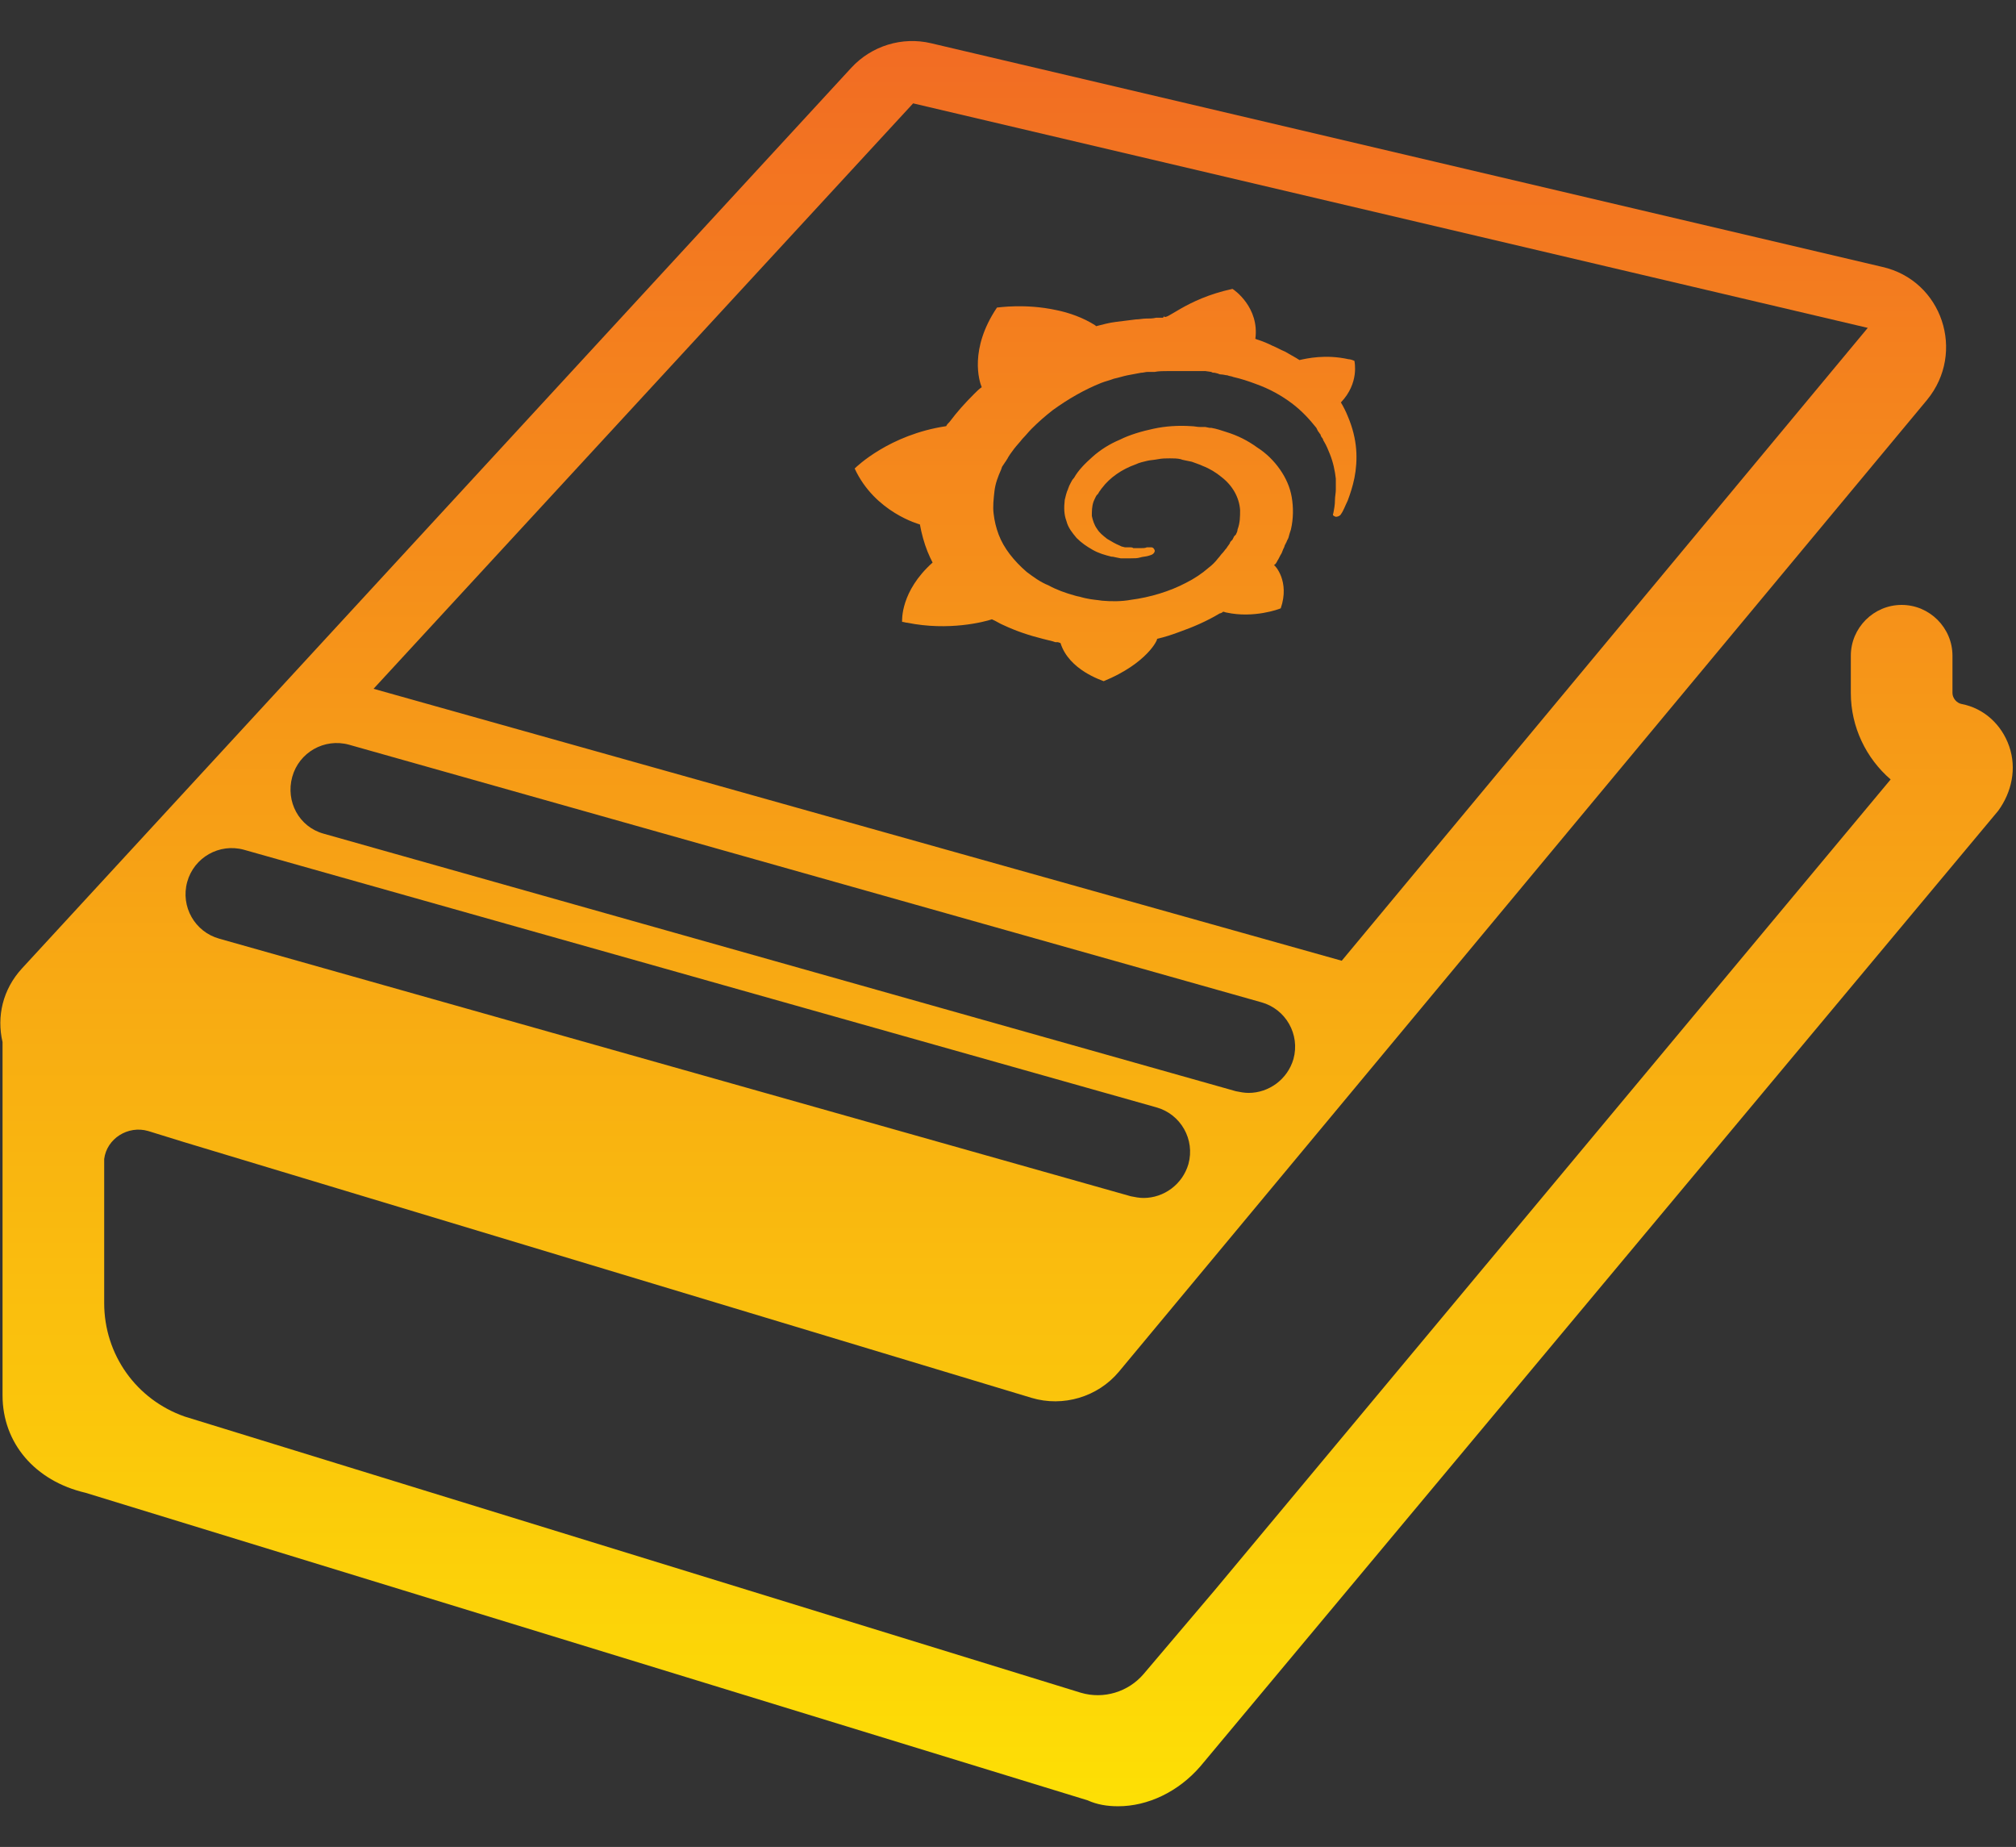 <?xml version="1.0" encoding="utf-8"?>
<!-- Generator: Adobe Illustrator 20.1.0, SVG Export Plug-In . SVG Version: 6.00 Build 0)  -->
<svg version="1.1" id="Layer_1" xmlns="http://www.w3.org/2000/svg" xmlns:xlink="http://www.w3.org/1999/xlink" x="0px" y="0px"
	 width="238px" height="218px" viewBox="0 0 238 218" style="enable-background:new 0 0 238 218;" xml:space="preserve">
<rect x="0" y="0" width="238" height="218" fill="#333333" stroke="none"/>
<style type="text/css">
	.st0{fill:url(#SVGID_1_);}
	.st1{fill:url(#SVGID_2_);}
</style>
<g>
	<linearGradient id="SVGID_1_" gradientUnits="userSpaceOnUse" x1="118.799" y1="244.931" x2="118.799" y2="-27.199">
		<stop  offset="0" style="stop-color:#FFF100"/>
		<stop  offset="1" style="stop-color:#F05A28"/>
	</linearGradient>
	<path class="st0" d="M237.2,88.1c-0.9-2.6-3-4.5-5.6-5c-0.6-0.1-1.1-0.7-1.1-1.3v-4.4c0-3.3-2.7-6-6-6c-3.3,0-6,2.7-6,6v4.4
		c0,4,1.8,7.7,4.7,10.2l-79.8,95.7l-8.4,9.9c-1.8,2.1-4.7,3-7.4,2.2L21.8,167.2c-5.7-2-9.5-7.3-9.5-13.4v-6.1l0,0v-10.9
		c0.3-2.4,2.8-4,5.2-3.3l4.2,1.3L121.8,165c3.7,1.1,7.8-0.1,10.3-3.1l95.4-114.7c4.6-5.6,1.8-14.1-5.3-15.7L109.9,5.1
		c-3.4-0.8-7,0.3-9.4,2.9L2.6,114.3c-2.3,2.5-3,5.7-2.3,8.7v41.7c0,5.6,3.8,10.1,9.8,11.5l118.3,36.3c1.1,0.5,2.3,0.7,3.6,0.7
		c3.5,0,7.1-1.7,9.7-4.7l94.2-112.8C237.5,93.5,238.1,90.7,237.2,88.1z M107.8,12.2l112.7,26.5l-62.1,74.7L44.1,81.3L107.8,12.2z
		 M34.5,91.7c0.8-2.9,3.8-4.6,6.7-3.8l107.7,30.4c2.9,0.8,4.6,3.8,3.8,6.7c-0.7,2.4-2.9,4-5.3,4c-0.5,0-1-0.1-1.5-0.2L38.2,98.4
		C35.3,97.6,33.7,94.6,34.5,91.7z M22.1,104.1c0.8-2.9,3.8-4.6,6.7-3.8l107.7,30.4c2.9,0.8,4.6,3.8,3.8,6.7c-0.7,2.4-2.9,4-5.3,4
		c-0.5,0-1-0.1-1.5-0.2L25.9,110.8C23,110,21.3,107,22.1,104.1z"/>
</g>
<g>
	<linearGradient id="SVGID_2_" gradientUnits="userSpaceOnUse" x1="130.529" y1="244.931" x2="130.529" y2="-27.199">
		<stop  offset="0" style="stop-color:#FFF100"/>
		<stop  offset="1" style="stop-color:#F05A28"/>
	</linearGradient>
	<path class="st1" d="M145.5,34.1c0.2,0.1,3.2,2.2,2.7,5.9c0.1,0,0.2,0.1,0.3,0.1c0.6,0.2,1.1,0.4,1.7,0.7c0.5,0.2,1,0.5,1.5,0.7
		c0.5,0.3,0.9,0.5,1.4,0.8c0.1,0.1,0.2,0.1,0.3,0.2c0.9-0.2,3.1-0.7,5.8-0.1c0.2,0,0.5,0.1,0.7,0.2c0,0.1,0.6,2.6-1.6,4.9
		c0.3,0.5,0.6,1.1,0.8,1.6c0.6,1.4,0.9,2.7,1,3.9c0.1,1.2,0,2.4-0.2,3.4c-0.2,1-0.5,1.9-0.8,2.7c-0.3,0.6-0.5,1.2-0.8,1.6
		c-0.1,0.2-0.4,0.3-0.6,0.3c-0.3-0.1-0.4-0.2-0.3-0.4c0.1-0.5,0.2-1,0.2-1.6c0-0.4,0.1-0.8,0.1-1.2c0-0.1,0-0.2,0-0.3
		c0-0.1,0-0.2,0-0.3c0-0.1,0-0.2,0-0.3l0-0.2l0-0.2c-0.1-0.9-0.3-1.9-0.7-2.9c-0.2-0.5-0.4-1-0.7-1.5c-0.1-0.1-0.1-0.3-0.2-0.4
		c-0.1-0.1-0.2-0.3-0.2-0.4c-0.1-0.1-0.2-0.3-0.3-0.4l-0.1-0.2l-0.1-0.2c-0.8-1-1.7-2-2.9-2.9c-1.2-0.9-2.6-1.7-4.3-2.3
		c-0.8-0.3-1.7-0.6-2.6-0.8c-0.2-0.1-0.5-0.1-0.7-0.2c-0.2,0-0.5-0.1-0.7-0.1c-0.1,0-0.2,0-0.4-0.1l-0.4-0.1c-0.1,0-0.3,0-0.4-0.1
		l-0.7-0.1c-0.1,0-0.3,0-0.4,0c-0.1,0-0.3,0-0.4,0c-0.1,0-0.3,0-0.4,0l-0.2,0l-0.2,0c-0.1,0-0.3,0-0.4,0c-0.1,0-0.3,0-0.4,0
		c-0.1,0-0.3,0-0.4,0c-0.3,0-0.5,0-0.8,0c-0.1,0-0.3,0-0.4,0c-0.1,0-0.3,0-0.4,0c-0.5,0-1.1,0-1.6,0.1c-0.1,0-0.3,0-0.4,0
		c-0.1,0-0.3,0-0.4,0c-0.3,0-0.5,0.1-0.8,0.1c-0.5,0.1-1.1,0.2-1.6,0.3c-0.5,0.1-1.1,0.3-1.6,0.4c-0.5,0.2-1,0.3-1.5,0.5
		c-2,0.8-3.9,1.9-5.7,3.2c-0.9,0.7-1.7,1.4-2.5,2.2c-0.4,0.4-0.7,0.8-1.1,1.2c-0.3,0.4-0.7,0.8-1,1.2c-0.3,0.4-0.6,0.8-0.8,1.2
		c-0.1,0.1-0.1,0.2-0.2,0.3l-0.2,0.3l-0.2,0.3l-0.1,0.3c-0.4,0.9-0.7,1.7-0.8,2.6c-0.1,0.9-0.2,1.8-0.1,2.6c0.1,0.9,0.3,1.7,0.6,2.5
		c0.6,1.6,1.8,3.1,3.3,4.4c0.8,0.6,1.6,1.2,2.6,1.6c0.9,0.5,2,0.9,3.1,1.2c0.3,0.1,0.5,0.1,0.8,0.2l0.4,0.1c0.9,0.2,1.4,0.2,2,0.3
		c1.1,0.1,2.3,0.1,3.4-0.1c2.3-0.3,4.6-1,6.5-2c1-0.5,1.9-1.1,2.7-1.8c0.4-0.3,0.8-0.7,1.1-1.1c0.2-0.2,0.3-0.4,0.5-0.6
		c0.2-0.2,0.3-0.4,0.5-0.6c0.1-0.2,0.3-0.4,0.4-0.6c0-0.1,0.1-0.2,0.2-0.3l0.1-0.1l0.2-0.4l0.1-0.1l0.1-0.1c0.1-0.2,0.2-0.4,0.2-0.6
		c0.3-0.8,0.3-1.5,0.3-2.3c-0.1-1.5-0.9-2.9-2.2-3.9c-0.6-0.5-1.4-1-2.2-1.3c-0.4-0.2-0.8-0.3-1.3-0.5c-0.9-0.2-1.1-0.2-1.3-0.3
		c-0.4-0.1-0.9-0.1-1.3-0.1c-0.4,0-0.9,0-1.4,0.1c-0.5,0.1-0.9,0.1-1.3,0.2c-0.4,0.1-0.9,0.2-1.3,0.4c-1.7,0.6-3.1,1.6-4,2.8
		c-0.1,0.1-0.2,0.3-0.3,0.4c-0.2,0.3-0.2,0.4-0.3,0.4c-0.2,0.3-0.3,0.6-0.4,0.8c-0.2,0.6-0.2,1.1-0.2,1.7c0.1,0.5,0.3,1.1,0.6,1.5
		c0.3,0.5,0.7,0.8,1.2,1.2c0.5,0.3,1,0.6,1.5,0.8l0.2,0.1l0.4,0.1l0.2,0l0.2,0l0.2,0c0.1,0,0.3,0,0.4,0.1c0.3,0,0.6,0,0.8,0
		c0.3,0,0.6,0,0.8-0.1l0.2,0c0.1,0,0.2,0,0.3,0c0.2,0,0.3,0.1,0.4,0.3c0.1,0.2-0.1,0.5-0.4,0.6l-0.3,0.1c-0.3,0.1-0.7,0.1-1,0.2
		c-0.3,0.1-0.7,0.1-1.1,0.1c-0.2,0-0.4,0-0.6,0l-0.3,0c-0.1,0-0.2,0-0.3,0l-0.5-0.1c-0.4-0.1-0.5-0.1-0.6-0.1
		c-0.8-0.2-1.5-0.4-2.2-0.8c-0.7-0.4-1.3-0.8-1.9-1.4c-0.5-0.6-1-1.2-1.2-2c-0.3-0.8-0.3-1.6-0.2-2.5c0.1-0.4,0.2-0.9,0.4-1.3
		c0-0.1,0.1-0.2,0.1-0.3l0.1-0.2l0.1-0.2c0.1-0.2,0.2-0.4,0.4-0.6c0.5-0.9,1.3-1.7,2.2-2.5c0.9-0.8,2-1.5,3.2-2c1.2-0.6,2.6-1,4-1.3
		c1.4-0.3,2.9-0.4,4.4-0.3c0.4,0,0.7,0.1,1.1,0.1c0.1,0,0.2,0,0.3,0l0.3,0l0.5,0.1c0.1,0,0.1,0,0.2,0c0.6,0.1,1.2,0.3,1.8,0.5
		c1.3,0.4,2.5,1,3.6,1.8c1.1,0.7,2,1.6,2.7,2.6c0.7,1,1.2,2.1,1.4,3.3c0.2,1.2,0.2,2.5-0.1,3.8c-0.1,0.3-0.2,0.6-0.3,1l-0.1,0.2
		l-0.1,0.2c0,0.1-0.1,0.2-0.1,0.2c0,0.1-0.1,0.2-0.1,0.2l-0.1,0.3l-0.1,0.2l-0.2,0.5c-0.2,0.3-0.3,0.6-0.5,0.9
		c-0.1,0.2-0.2,0.4-0.4,0.5c0.1,0,1.9,1.9,0.8,5.1c-0.2,0.1-3.2,1.2-6.4,0.5c-0.1,0-0.3-0.1-0.4-0.1c-0.1,0.1-0.3,0.2-0.4,0.2
		c-1.5,0.9-3.1,1.6-4.8,2.2c-0.8,0.3-1.7,0.6-2.6,0.8c0.1,0.1-1.2,2.9-6.3,5c-0.2-0.1-4.1-1.3-5.1-4.5l-0.3-0.1l-0.3,0l-0.3-0.1
		c-0.4-0.1-0.8-0.2-1.2-0.3c-1.6-0.4-3.1-0.9-4.6-1.6c-0.5-0.2-0.9-0.5-1.4-0.7c-0.9,0.3-5.1,1.4-10,0.4c-0.2,0-0.4-0.1-0.6-0.1
		c0-0.2-0.2-3.6,3.6-7c-0.2-0.4-0.4-0.8-0.6-1.3c-0.4-1-0.7-2.1-0.9-3.2c0,0-5.3-1.4-7.7-6.6c0.2-0.2,4.1-4,10.8-5
		c0.1-0.2,0.2-0.3,0.4-0.5c0.9-1.2,1.8-2.2,2.9-3.3c0.3-0.3,0.6-0.6,0.9-0.8c-0.3-0.7-1.5-4.5,1.8-9.4c0.2,0,3.3-0.5,7,0.3
		c1.5,0.3,3.2,0.9,4.6,1.8l0.1,0.1c0.8-0.2,1.5-0.4,2.3-0.5c0.8-0.1,1.6-0.2,2.4-0.3c0.4,0,0.8-0.1,1.2-0.1c0.4,0,0.8,0,1.2-0.1
		c0.3,0,0.5,0,0.8,0c0.1-0.1,0.1-0.2,0.1-0.2C137.6,38,139.9,35.3,145.5,34.1z"/>
</g>
</svg>
